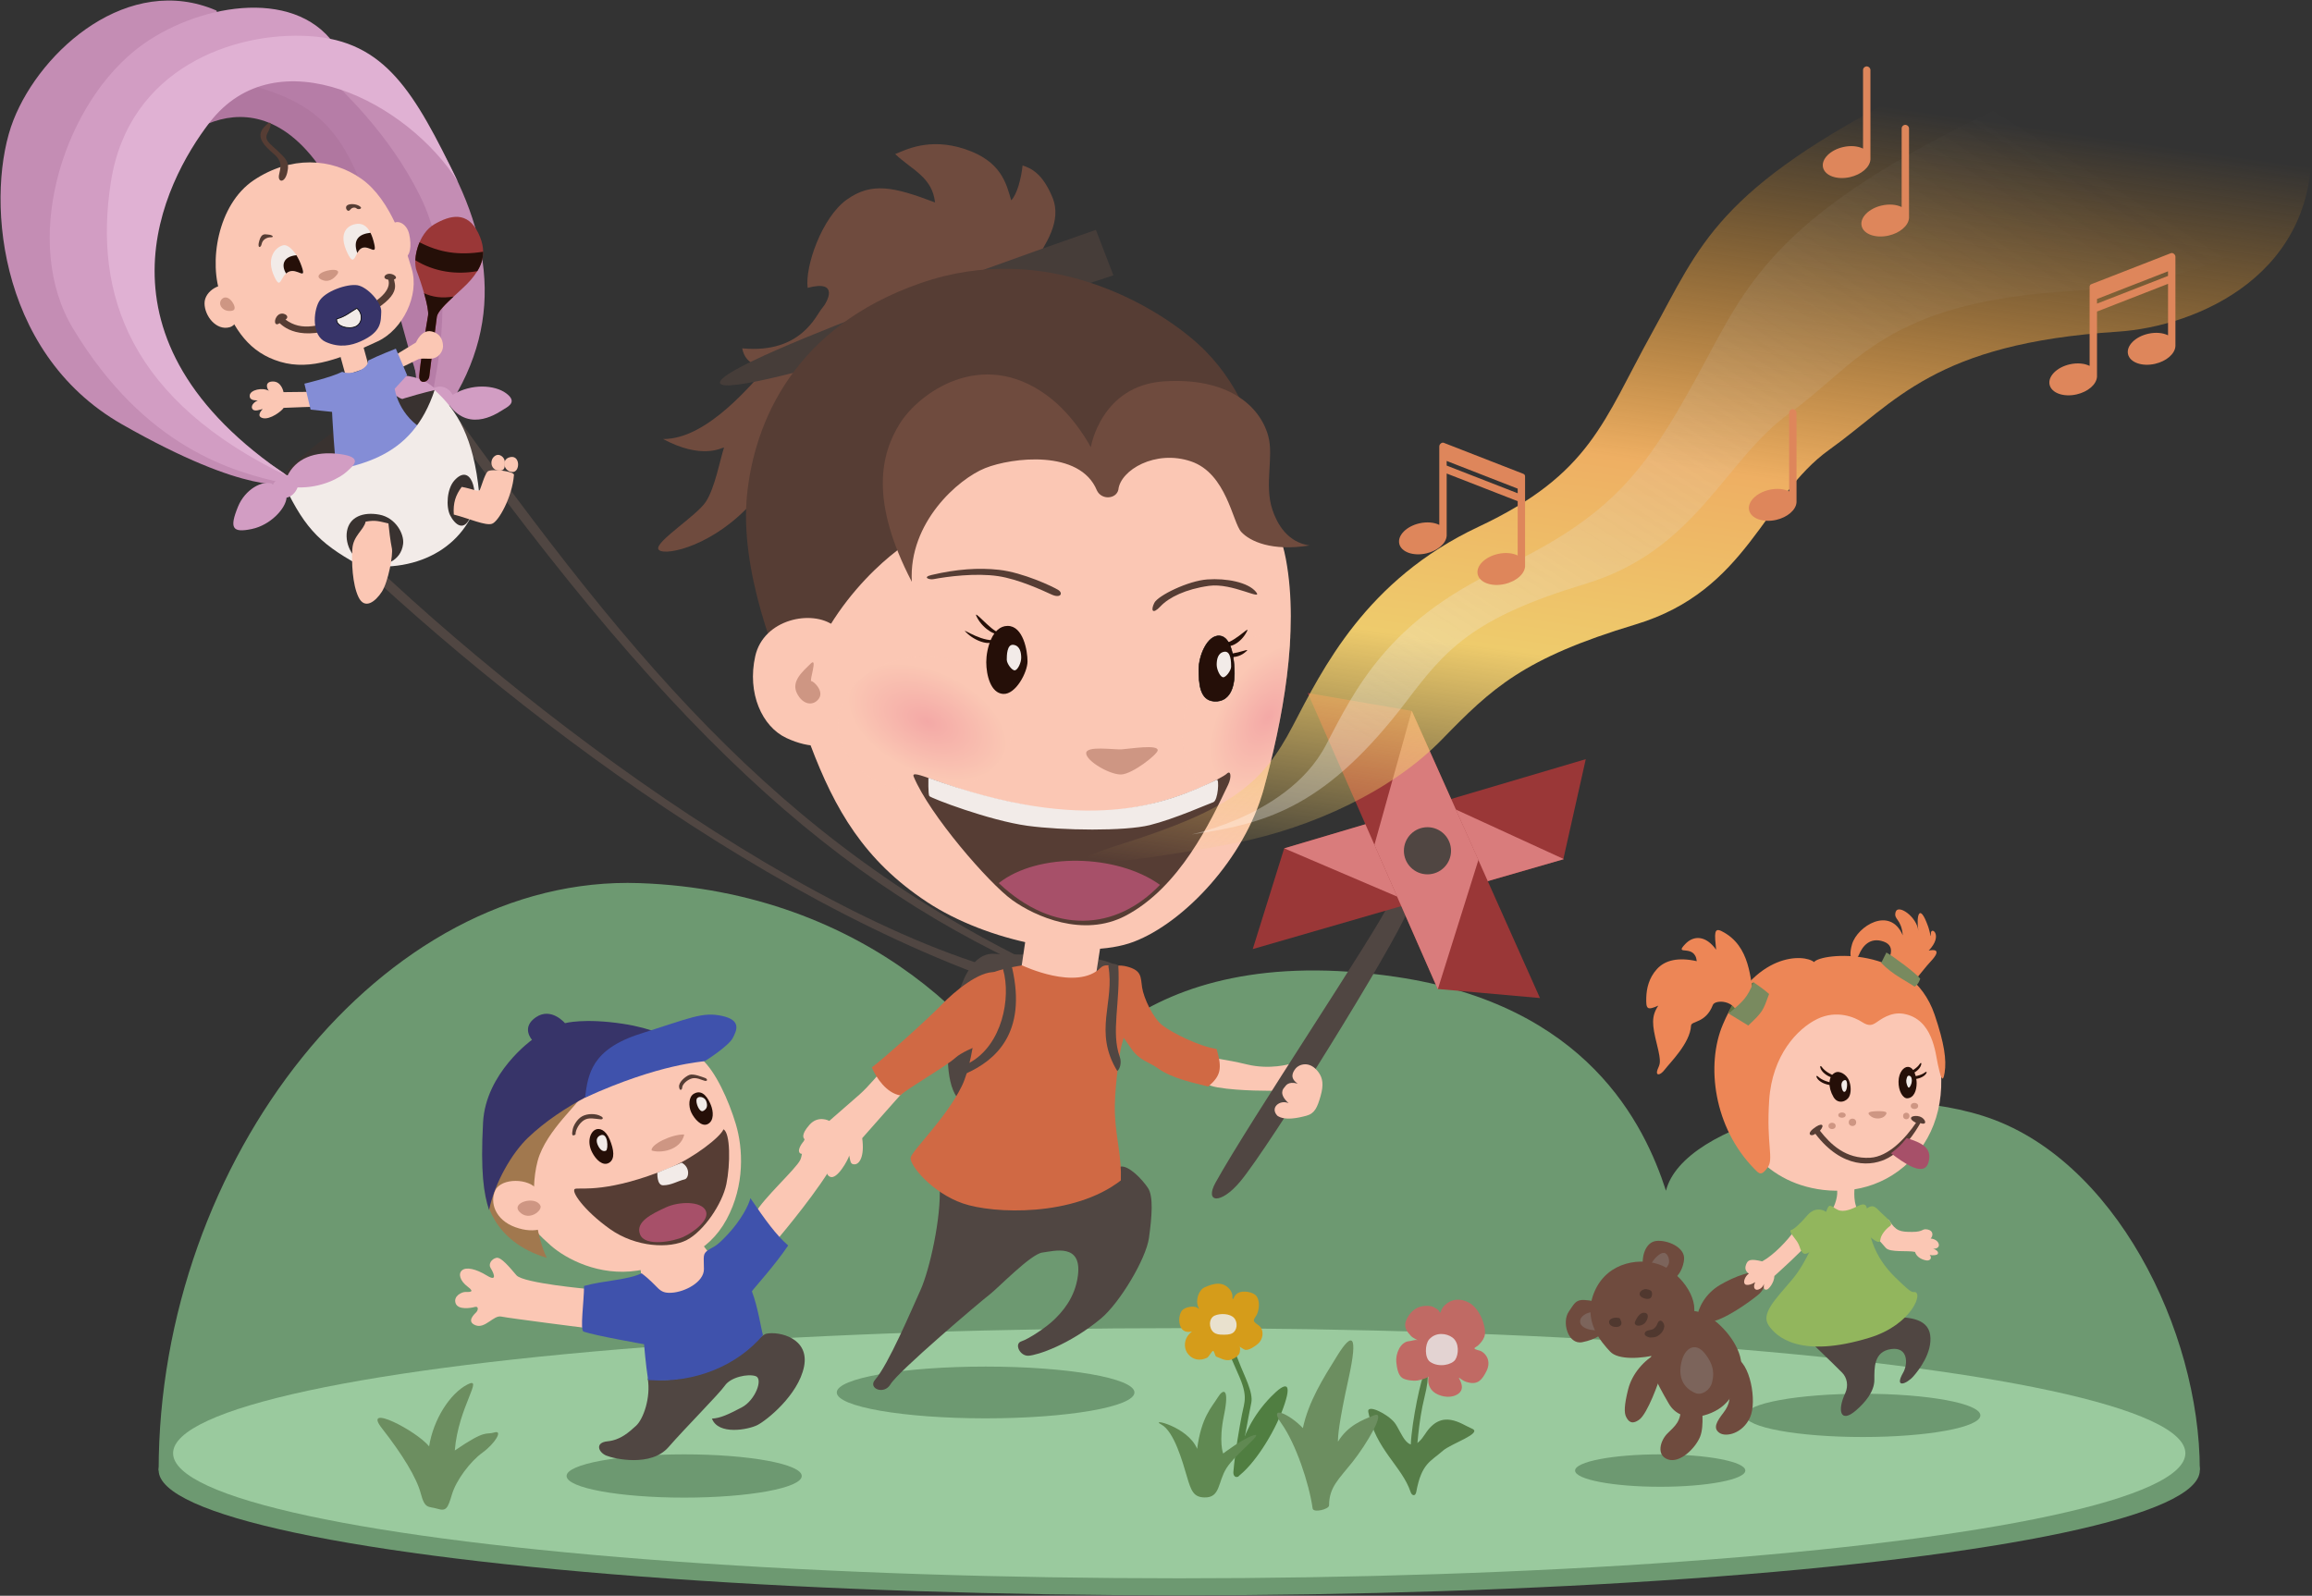 <?xml version="1.0" encoding="UTF-8" standalone="no"?><!DOCTYPE svg PUBLIC "-//W3C//DTD SVG 1.1//EN" "http://www.w3.org/Graphics/SVG/1.1/DTD/svg11.dtd"><svg width="100%" height="100%" viewBox="0 0 3132 2162" version="1.1" xmlns="http://www.w3.org/2000/svg" xmlns:xlink="http://www.w3.org/1999/xlink" xml:space="preserve" xmlns:serif="http://www.serif.com/" style="fill-rule:evenodd;clip-rule:evenodd;stroke-linecap:round;stroke-linejoin:round;stroke-miterlimit:1.5;"><rect x="0" y="0" width="3132" height="2162" fill="#333333" stroke="none"/><g id="Steffi-Singing" serif:id="Steffi Singing"><g id="Ground"><path d="M214.92,1992.38c0,-420.146 302.369,-808.413 651.828,-795.879c307.184,11.016 495.497,207.523 542.353,340.54c14.697,-66.362 127.833,-266.072 482.283,-213.505c258.433,38.327 336.108,199.271 365.47,289.717c22.988,-92.436 263.972,-153.703 429.611,-101.338c177.903,56.243 293.546,290.872 293.546,479.663l-2765.09,0.802Z" style="fill:#6d9971;"/><ellipse cx="1597.47" cy="1991.97" rx="1382.55" ry="169.459" style="fill:#6d9971;"/><ellipse cx="1597.47" cy="1968.9" rx="1362.98" ry="169.459" style="fill:#9aca9e;"/><ellipse cx="926.819" cy="1999.73" rx="159.272" ry="29.315" style="fill:#6d9971;"/><ellipse cx="2523.48" cy="1917.62" rx="159.272" ry="29.315" style="fill:#6d9971;"/><ellipse cx="2249.03" cy="1992.38" rx="115.305" ry="21.969" style="fill:#6d9971;"/><ellipse cx="1335.18" cy="1886.57" rx="201.629" ry="35.067" style="fill:#6d9971;"/></g><g id="Baby"><path id="Rope" d="M602.922,542.658c262.797,364.362 466.79,617.765 857.811,791.693c20.853,9.276 17.848,13.623 -1.879,5.53c-305.609,-125.378 -531.932,-321.06 -866.366,-787.803c-11.559,-16.131 -0.872,-25.095 10.434,-9.42Z" style="fill:#504642;"/><path id="Rope1" serif:id="Rope" d="M394.728,652.206c203.375,223.338 644.694,576.512 970.709,665.023c21.192,5.753 18.715,23.706 -6.239,14.972c-383.313,-134.159 -772.325,-456.657 -980.69,-673.756c-15.36,-16.004 -2.136,-26.397 16.22,-6.239Z" style="fill:#504642;"/><path d="M282.507,167.276c40.483,-16.523 99.142,-16.523 152.844,61.964c53.701,78.487 120.622,157.387 131.362,313.536c44.614,5.783 -41.309,-313.123 -137.146,-389.958c-95.837,-76.835 -158.626,-7.436 -171.845,6.61c-13.219,14.045 -15.698,24.372 24.785,7.848Z" style="fill:#b077a0;"/><path d="M346.698,117.303c48.17,-24.796 101.84,-30.79 157.226,45.429c90.053,123.927 128.224,175.392 84.27,384.381c-17.35,13.219 -46.266,-125.786 -81.792,-246.409c-35.526,-120.622 -73.206,-157.778 -159.704,-183.401Z" style="fill:#b67da7;"/><path d="M581.585,176.777c80.965,127.232 107.403,251.986 23.959,377.565c-21.481,9.914 -24.786,6.403 -15.698,-42.342c9.088,-48.744 23.134,-157.8 -20.654,-246.202c-43.788,-88.401 -109.056,-145.408 -123.927,-161.931c-14.871,-16.524 64.631,-39.744 136.32,72.91Z" style="fill:#c48db4;"/><path id="Bow" d="M613.238,534.922c25.95,-15.969 57.318,-13.118 72.146,-2.281c14.829,10.836 5.133,17.109 -1.711,21.102c-6.843,3.992 -46.481,34.219 -75.283,-5.133c-9.41,1.711 -18.535,1.711 -23.953,-5.418c-12.262,5.133 -44.486,6.273 -64.732,-24.524c-2.301,-3.499 2.283,-10.749 13.973,-10.551c16.824,0.285 35.93,1.425 54.466,17.395c10.266,-4.563 20.246,0.285 25.094,9.41Z" style="fill:#d29dc3;"/><path id="Pampers--Back" serif:id="Pampers; Back" d="M481.734,566.206c35.757,-21.231 107.052,-37.752 107.052,-37.752c0,0 -13.846,148.31 -207.174,115.773c36.139,-35.757 64.365,-56.791 100.122,-78.021Z" style="fill:#393230;"/><g id="Layer1"><path d="M567.964,509.181c0.969,-15.942 10.209,-72.029 11.91,-81.671c1.702,-9.642 -9.074,-44.239 -15.313,-60.119c-6.239,-15.881 2.268,-51.045 23.821,-63.522c21.552,-12.478 44.805,-18.15 59.552,11.91c14.746,30.06 1.701,49.343 -10.209,63.522c-11.911,14.179 -44.239,38.001 -45.94,49.911c-1.702,11.911 -9.075,71.462 -10.209,80.537c-1.135,9.074 -14.341,11.422 -13.612,-0.568Z" style="fill:#9a3737;"/><path d="M574.48,397.238c10.747,5.029 23.814,7.296 40.062,4.498c-11.216,10.37 -21.803,20.797 -22.757,27.476c-1.702,11.911 -9.075,71.462 -10.209,80.537c-1.135,9.074 -14.341,11.422 -13.612,-0.568c0.969,-15.942 10.209,-72.029 11.91,-81.671c0.912,-5.166 -1.759,-17.496 -5.394,-30.272Z" style="fill:#250f08;"/><path d="M568.339,328.292c26.367,13.507 52.091,18.119 86.161,12.756c0.07,10.265 -3.325,18.865 -7.882,26.251c-28.762,5.261 -58.377,0.899 -84.001,-14.7c0.332,-7.638 2.26,-16.261 5.722,-24.307Z" style="fill:#250f08;"/></g><path id="Hand" d="M424.448,530.824l-40.377,0.455c0,0 -2.456,-14.405 -14.273,-14.405c-11.817,0 -8.141,9.979 -5.515,12.605c-8.666,-4.99 -25.472,-1.313 -25.997,6.302c-0.526,7.616 8.403,6.303 11.029,6.828c-2.889,0.788 -10.242,6.04 -7.616,11.029c2.626,4.989 11.03,1.05 14.181,0.525c-1.313,1.313 -9.454,9.979 0.262,12.342c9.717,2.364 25.473,-9.453 28.099,-13.917c8.665,-0.526 44.379,-1.576 44.379,-1.576l-4.172,-20.188Z" style="fill:#fbc7b4;"/><path id="Hand1" serif:id="Hand" d="M526.906,486.369l36.615,-22.377c0,0 7.459,-18.307 21.359,-14.917c13.901,3.39 15.257,14.918 15.257,20.342c0,5.425 -5.086,16.952 -18.308,16.613c-13.222,-0.339 -13.561,-0.339 -17.291,1.695c-3.729,2.034 -28.817,13.9 -28.817,13.9l-8.815,-15.256Z" style="fill:#fbc7b4;"/><path id="Neck" d="M468.143,508.331l-7.94,-28.926l30.627,-14.746l9.074,32.896l-31.761,10.776Z" style="fill:#fbc7b4;"/><path id="Shirt" d="M412.361,519.81c0,0 35.935,-8.41 51.227,-16.056c12.233,5.352 35.936,-3.823 35.171,-15.292c13.763,-6.881 37.465,-16.056 37.465,-16.056l15.292,35.936l-16.821,18.35c0,0 4.587,37.465 43.581,58.108c38.994,20.644 -54.286,84.87 -119.275,73.401c-6.117,-32.877 -9.176,-100.161 -9.176,-100.161l-29.054,-3.058l-8.41,-35.172Z" style="fill:#848dd6;"/><path id="Pampers--Front" serif:id="Pampers; Front" d="M485.795,765.333c85.335,13.242 150.072,-29.426 163.314,-97.105c-7.357,-75.037 -29.426,-111.819 -60.323,-139.774c-30.898,92.692 -100.552,109.221 -209.428,116.577c30.897,67.68 50.527,89.405 106.437,120.302Z" style="fill:#f2ebe8;"/><path id="Pampers--Hole" serif:id="Pampers; Hole" d="M513.86,697.248c22.319,4.134 33.892,26.453 32.238,39.679c-2.937,23.502 -25.625,31.412 -46.291,28.105c-20.666,-3.306 -33.065,-26.452 -29.759,-45.465c3.307,-19.012 21.493,-26.452 43.812,-22.319Z" style="fill:#393230;"/><path id="Pampers--Hole1" serif:id="Pampers; Hole" d="M615.536,650.957c-10.194,11.326 -11.573,35.545 -5.787,47.118c5.787,11.573 19.839,26.452 29.759,-3.307c9.92,-29.758 -2.023,-68.199 -23.972,-43.811Z" style="fill:#393230;"/><path id="Foot" d="M625.455,659.671c-8.328,11.303 -11.791,21.764 -10.707,37.477c20.82,5.354 42.83,15.466 51.753,12.492c8.923,-2.974 27.364,-36.287 29.743,-66.03c1.19,-5.354 -31.528,-8.923 -35.692,-4.759c-4.164,4.164 -8.923,22.01 -10.707,24.984c-1.785,2.975 -10.708,-1.784 -24.39,-4.164Z" style="fill:#fbc7b4;"/><path id="Toe" d="M693.964,639.532c-11.302,-0.595 -14.826,-15.936 -4.759,-19.631c15.883,-5.828 16.062,20.226 4.759,19.631Z" style="fill:#fbc7b4;"/><path id="Toe1" serif:id="Toe" d="M674.829,637.513c-9.518,-1.19 -11.997,-12.988 -5.454,-18.936c6.544,-5.949 14.535,0.911 14.535,7.454c0,6.544 0.437,12.671 -9.081,11.482Z" style="fill:#fbc7b4;"/><path id="Foot1" serif:id="Foot" d="M495.313,706.734c-2.379,11.302 -16.79,18.968 -17.979,36.813c-1.19,17.846 0,48.185 8.328,65.436c8.328,17.251 22.605,6.543 31.528,-7.139c8.923,-13.682 15.466,-50.563 13.682,-58.891c-1.785,-8.329 -4.099,-26.636 -4.694,-33.774c-13.087,-2.974 -17.183,-4.825 -30.865,-2.445Z" style="fill:#fbc7b4;"/><path id="Ear" d="M531.578,304.375c4.841,-7.608 19.364,-2.767 22.822,13.14c3.458,15.906 1.383,29.046 -6.224,31.812c-7.608,2.767 -21.439,-37.345 -16.598,-44.952Z" style="fill:#fbc7b4;"/><path id="Head" d="M511.815,462.39c-47.642,22.12 -90.179,40.269 -132.149,27.791c-41.97,-12.477 -62.388,-43.104 -79.97,-88.477c-17.582,-45.373 -5.105,-124.776 44.239,-157.671c49.343,-32.895 104.925,-30.627 145.76,-1.702c40.836,28.926 59.356,93.079 68.06,121.94c10.776,35.732 -12.393,82.544 -45.94,98.119Z" style="fill:#fbc7b4;"/><path id="Ear1" serif:id="Ear" d="M315.114,388.747c-14.523,-8.299 -38.037,4.841 -38.037,22.131c0,17.289 15.907,37.345 33.888,32.504c17.981,-4.841 18.672,-46.336 4.149,-54.635Z" style="fill:#fbc7b4;"/><path id="Ear:-In" serif:id="Ear: In" d="M299.697,406.185c-5.144,7.349 3.519,17.414 15.065,14.697c6.246,-1.47 1.837,-9.92 -1.837,-13.962c-5.09,-5.598 -10.546,-4.566 -13.228,-0.735Z" style="fill:#ce9683;"/><path id="Mouth" d="M376.49,427.128c-6.247,5.879 -4.777,16.167 2.204,10.656c7.349,6.614 32.701,29.027 100.308,-2.572c67.607,-31.599 55.849,-48.501 54.747,-56.584c6.613,-2.205 0,-7.716 -6.247,-7.716c-6.246,0 -10.655,6.614 -1.469,8.083c2.572,8.084 0.367,25.72 -51.808,47.031c-41.339,16.885 -65.769,23.148 -87.447,6.981c7.348,-4.776 -4.042,-11.757 -10.288,-5.879Z" style="fill:#563d34;"/><path d="M488.555,462.493c29.284,-13.015 27.19,-27.557 27.925,-40.049c0.734,-12.493 -18.739,-33.804 -32.334,-36.008c-13.595,-2.205 -44.459,8.083 -52.175,22.413c-7.716,14.33 -9.553,45.928 9.186,54.379c18.739,8.451 34.682,4.917 47.398,-0.735Z" style="fill:#373469;"/><path d="M481.941,442.285c9.186,-4.409 9.921,-17.637 1.47,-24.618c-8.451,4.777 -16.167,11.758 -27.19,14.33c-1.837,10.288 16.535,14.697 25.72,10.288Z" style="fill:#f2ebe8;stroke:#000;stroke-width:1px;"/><path id="Nose" d="M435.645,378.995c8.451,4.042 15.8,-0.367 20.944,-6.981c5.144,-6.613 -4.042,-7.716 -13.962,-5.144c-9.921,2.572 -15.432,8.084 -6.982,12.125Z" style="fill:#ce9683;"/><path id="Eye:-Base" serif:id="Eye: Base" d="M408.823,361.359c-6.613,-19.474 -18.201,-30.872 -25.352,-29.027c-11.39,2.939 -23.295,18.267 -11.758,42.622c9.015,19.032 7.349,-0.735 19.106,-6.614c11.758,-5.879 24.618,12.493 18.004,-6.981Z" style="fill:#f2ebe8;"/><path id="Eye:-Dark" serif:id="Eye: Dark" d="M401.552,345.784c2.713,4.32 5.229,9.563 7.271,15.575c6.614,19.474 -6.246,1.102 -18.004,6.981c-1.209,0.605 -2.276,1.356 -3.228,2.197l0,0c-6.902,-11.03 -4.12,-23.14 13.961,-24.753Z" style="fill:#250f08;"/><path id="Eye:-Base1" serif:id="Eye: Base" d="M490.392,336.006c9.921,-4.041 20.576,11.391 16.534,-5.879c-4.041,-17.269 -11.022,-27.924 -23.147,-26.822c-12.126,1.103 -26.823,11.391 -12.86,40.05c10.174,20.885 9.553,-3.307 19.473,-7.349Z" style="fill:#f2ebe8;"/><path id="Eye:-Dark1" serif:id="Eye: Dark" d="M501.885,315.376c2.054,4.074 3.708,9.052 5.041,14.751c4.042,17.27 -6.613,1.838 -16.534,5.879c-2.805,1.143 -4.768,3.898 -6.37,6.789l0,0c-6.737,-18.931 3.431,-25.895 17.863,-27.419Z" style="fill:#250f08;"/><path id="Eyebrow" d="M366.748,321.494c-5.409,0 -11.179,3.246 -12.261,9.016c-1.082,5.77 -6.491,6.491 -3.246,-4.327c3.246,-10.819 7.573,-8.655 12.622,-8.295c5.049,0.361 8.294,3.606 2.885,3.606Z" style="fill:#563d34;"/><path id="Eyebrow1" serif:id="Eyebrow" d="M474.213,284.35c2.885,-3.966 7.213,-3.606 9.016,-1.803c1.803,1.803 9.376,0.361 3.967,-3.245c-5.41,-3.606 -15.146,-3.606 -17.671,-0.361c-2.524,3.246 1.803,9.376 4.688,5.409Z" style="fill:#563d34;"/><path id="Hair" d="M377.927,237.199c1.803,-9.737 5.77,-17.67 -6.851,-28.489c-12.622,-10.819 -25.244,-23.08 -13.704,-36.062c11.54,-12.983 11.179,-3.606 5.409,6.852c-5.77,10.458 2.525,14.425 13.343,24.883c10.819,10.458 16.589,14.785 12.983,29.571c-3.607,14.785 -12.983,12.982 -11.18,3.245Z" style="fill:#563d34;"/><path d="M293.179,14.272c-118.579,-51.205 -237.158,52.552 -274.888,148.223c-37.73,95.672 -25.602,313.965 146.876,412.332c172.479,98.367 224.681,80.152 224.681,80.152c0,0 -251.631,-109.797 -292.055,-221.638c-40.425,-111.842 2.013,-297.58 73.189,-346.766c112.626,-77.829 126.239,-65.566 122.197,-72.303Z" style="fill:#c48db4;"/><path d="M447.262,52.461c-61.107,-71.877 -194.217,-41.88 -265.925,17.058c-98.367,80.849 -152.266,260.065 -82.197,375.949c97.613,161.437 216.946,194.038 284.32,208.861c29.645,-9.433 -37.729,-25.602 -87.586,-79.502c-49.858,-53.9 -203.471,-199.428 -128.012,-370.559c75.46,-171.132 235.403,-148.653 279.4,-151.807Z" style="fill:#d29dc3;"/><path d="M391.885,646.324c-280.485,-186.99 -169.974,-399.567 -108.139,-480.123c91.353,-119.01 269.296,-27.484 336.67,80.315c-58.925,-121.5 -98.164,-190.809 -200.573,-197.547c-102.41,-6.737 -245.243,43.12 -269.498,196.734c-24.255,153.614 26.02,297.815 241.54,400.621Z" style="fill:#e0b1d3;"/><path id="Bow1" serif:id="Bow" d="M340.912,716.76c25.746,-5.281 46.262,-28.12 47.26,-42.425c6.32,-1.331 11.976,-6.321 14.97,-13.972c32.601,0.998 57.883,-13.306 66.533,-21.29c8.649,-7.984 23.951,-19.628 -9.648,-23.952c-33.599,-4.325 -59.879,5.655 -71.523,31.27c-5.322,-0.665 -13.972,2.662 -18.629,9.315c-14.637,-5.988 -38.049,7.646 -47.446,30.688c-12.172,29.846 -7.262,35.647 18.483,30.366Z" style="fill:#d29dc3;"/></g><g id="Boy"><path id="Legs" d="M877.479,1867.55c4.391,26.351 -6.149,55.337 -15.811,64.12c-9.662,8.784 -21.08,19.324 -38.648,21.081c-17.567,1.757 -12.297,14.932 -1.756,19.324c10.54,4.392 60.607,15.81 84.322,-11.419c23.716,-27.229 68.512,-72.025 76.417,-83.444c7.906,-11.419 31.092,-16.308 41.633,-12.794c10.54,3.513 -0.381,32.732 -18.827,42.394c-18.445,9.662 -28.972,14.563 -40.373,15.196c8.784,22.838 49.188,14.932 61.485,8.784c12.298,-6.149 55.337,-40.405 63.242,-79.052c7.906,-38.648 -33.377,-48.31 -50.944,-44.797c-8.172,1.634 -42.162,36.891 -71.148,47.432c-28.985,10.54 -58.85,19.324 -89.592,13.175Z" style="fill:#504642;"/><path id="Arm" d="M1022.96,1643.87c11.301,-20.718 55.562,-60.271 61.212,-72.513c5.651,-12.242 0,-46.145 29.194,-49.911c29.193,-3.767 64.037,45.202 8.475,66.862c-26.368,41.436 -71.571,94.172 -71.571,94.172c0,0 -38.61,-17.892 -27.31,-38.61Z" style="fill:#fbc7b4;"/><path id="Arm1" serif:id="Arm" d="M797.95,1746.49c0,0 -88.954,-7.891 -98.28,-18.652c-9.326,-10.76 -20.804,-25.108 -27.26,-23.673c-6.457,1.435 -11.215,8.402 -7.781,13.797c3.433,5.395 10.3,19.619 -4.905,10.3c-15.205,-9.319 -28.08,-11.956 -33.721,-7.296c-5.64,4.66 -2.943,14.469 7.603,22.317c10.545,7.848 1.962,7.112 -3.189,7.112c-5.15,0 -16.431,5.641 -13.243,15.205c3.189,9.565 20.601,6.622 25.996,5.15c5.395,-1.471 4.66,4.169 2.207,6.867c-2.452,2.698 -14.224,12.753 -1.226,17.903c12.998,5.15 24.524,-13.979 34.824,-11.772c10.301,2.207 116.49,15.695 116.49,15.695l2.485,-52.953Z" style="fill:#fbc7b4;"/><path id="Neck1" serif:id="Neck" d="M866.748,1709.86l4.601,44.173l66.259,6.442l34.97,-46.933l-26.687,-34.971l-79.143,31.289Z" style="fill:#fbc7b4;"/><path id="Shirt1" serif:id="Shirt" d="M986.478,1671.74c17.063,-18.428 27.983,-38.903 30.03,-48.458c20.475,30.03 34.808,49.823 51.188,64.155c-17.745,26.618 -47.093,58.695 -49.14,62.108c8.19,21.157 12.674,51.77 15.015,59.377c-34.321,40.47 -91.343,65.788 -155.616,60.773c-3.413,-22.523 -5.455,-48.488 -5.455,-48.488c0,0 -66.202,-11.602 -81.9,-17.062c-5.151,-1.792 0.594,-40.744 0.594,-61.857c27.068,-7.579 59.008,-7.967 77.956,-17.17c24.361,18.406 22.195,27.456 40.602,26.373c18.406,-1.082 43.85,-14.616 43.85,-31.94c0,-17.323 -2.166,-20.571 5.955,-25.985c8.12,-5.414 9.859,-3.399 26.921,-21.826Z" style="fill:#3f52ac;"/><path id="Head1" serif:id="Head" d="M746.256,1687.6c20.5,17.99 65.265,41.837 117.143,33.888c51.878,-7.949 95.807,-23.011 120.909,-69.45c25.102,-46.439 22.173,-96.643 12.551,-128.857c-9.623,-32.215 -27.612,-71.96 -46.439,-88.276c-18.827,-16.317 -190.776,-49.472 -228.429,58.885c-37.654,108.358 -33.352,143.248 24.265,193.81Z" style="fill:#fbc7b4;"/><path id="Mouth:-Base" serif:id="Mouth: Base" d="M907.423,1582.17c32.362,-13.419 68.671,-41.834 72.617,-52.095c9.472,4.736 9.472,47.359 3.947,74.196c-5.525,26.836 -30.783,63.934 -53.674,75.774c-22.89,11.84 -68.67,10.261 -104.189,-14.997c-35.52,-25.258 -54.463,-52.884 -46.57,-54.463c7.893,-1.578 45.059,5.921 127.869,-28.415Z" style="fill:#563d34;"/><path id="Mouth:-Teeth" serif:id="Mouth: Teeth" d="M890.543,1588.84c0,0 -1.04,17.062 7.702,17.062c11.097,0 19.756,-5.835 29.254,-8.07c5.717,-1.345 8.07,-16.14 -4.035,-22.529c-14.459,5.716 -32.921,13.537 -32.921,13.537Z" style="fill:#f2ebe8;"/><path id="Mouth:-Tongue" serif:id="Mouth: Tongue" d="M901.794,1635.93c18.493,-8.57 47.811,-8.57 54.126,4.06c6.314,12.629 -16.238,29.318 -29.769,35.632c-13.532,6.315 -52.322,13.983 -59.087,-3.157c-6.766,-17.14 16.237,-27.965 34.73,-36.535Z" style="fill:#a75069;"/><path id="Hair1" serif:id="Hair" d="M657.05,1608.14c-0.54,15.654 8.637,73.414 83.67,96.085c-13.495,-28.07 -24.157,-86.833 -12.415,-131.173c11.236,-42.432 61.992,-82.666 55.458,-85.305c-63.908,-25.815 -126.327,109.202 -126.713,120.393Z" style="fill:#a1784e;"/><path id="Cap:-Base" serif:id="Cap: Base" d="M715.287,1541.4c45.828,-43.836 114.114,-75.776 168.24,-92.013c39.88,-11.964 69.912,-12.179 69.912,-12.179c0,0 -32.475,-38.339 -109.153,-50.066c-53.117,-8.124 -78.933,-0.902 -78.933,-0.902c0,0 -18.493,-22.101 -39.241,-8.119c-20.748,13.983 -5.413,30.671 -5.413,30.671c0,0 -62.695,44.654 -66.304,111.86c-3.608,67.206 0.902,96.524 8.119,118.625c8.119,-37.888 31.021,-77.071 52.773,-97.877Z" style="fill:#373469;"/><path id="Cap:-Front" serif:id="Cap: Front" d="M792.535,1487.12c4.06,-31.573 8.45,-65.593 75.656,-86.792c67.206,-21.199 83.444,-29.769 110.056,-23.905c26.611,5.863 19.731,19.709 14.319,30.083c-5.413,10.374 -35.005,29.677 -37.712,31.03c-2.706,1.353 -59.48,2.676 -162.319,49.584Z" style="fill:#3f52ac;"/><path id="Ear:-Base" serif:id="Ear: Base" d="M756.375,1645.39c-10.257,19.433 -31.309,26.991 -58.3,17.274c-26.99,-9.716 -35.087,-33.468 -26.99,-50.202c8.097,-16.734 45.884,-16.734 57.22,0c11.336,16.734 38.326,13.495 28.07,32.928Z" style="fill:#fbc7b4;"/><path id="Ear:-In1" serif:id="Ear: In" d="M732.083,1633.52c2.941,6.371 -15.114,21.592 -28.07,8.637c-12.955,-12.956 21.592,-22.672 28.07,-8.637Z" style="fill:#ce9683;"/><path id="Nose1" serif:id="Nose" d="M882.709,1558.68c11.062,4.023 39.221,0.503 44.249,-21.622c-17.096,-0.503 -45.758,13.577 -44.249,21.622Z" style="fill:#ce9683;"/><path id="Eye" d="M825.11,1575.39c8.389,-5.033 6.482,-17.993 0.889,-31.414c-5.592,-13.421 -13.887,-15.854 -18.949,-13.685c-7.83,3.356 -12.052,16.895 -5.033,30.758c5.195,10.261 14.705,19.374 23.093,14.341Z" style="fill:#250f08;"/><path id="Light" d="M812.788,1538.47c-4.925,2.488 -5.733,7.478 -2.493,13.958c3.241,6.48 7.478,8.225 10.718,6.48c3.24,-1.744 2.89,-26.054 -8.225,-20.438Z" style="fill:#f2ebe8;"/><path id="Eyebrow2" serif:id="Eyebrow" d="M813.046,1516.43c-6.99,-0.499 -15.228,-2.995 -21.968,1.248c-6.741,4.244 -11.484,13.231 -11.484,19.472c-5.991,3.745 -4.493,-2.496 -3.744,-6.99c0.748,-4.493 5.492,-13.73 12.731,-17.724c7.24,-3.994 18.723,-3.994 25.214,-0.25c4.493,1.997 2.995,4.993 -0.749,4.244Z" style="fill:#563d34;"/><path id="Eye1" serif:id="Eye" d="M958.599,1523.02c9.032,-4.447 7.829,-17.336 4.473,-25.725c-3.355,-8.388 -10.919,-22.435 -23.061,-15.46c-7.401,4.253 -7.498,16.94 -3.583,25.328c3.914,8.388 13.722,20.015 22.171,15.857Z" style="fill:#250f08;"/><path id="Light1" serif:id="Light" d="M952.666,1505.13c5.159,-2.692 6.281,-6.954 4.038,-13.235c-2.244,-6.281 -11.441,-7.627 -13.011,-2.692c-1.57,4.935 3.813,18.619 8.973,15.927Z" style="fill:#f2ebe8;"/><path id="Eyebrow3" serif:id="Eyebrow" d="M924.198,1473.37c0,-2.995 4.244,-8.737 11.483,-11.733c7.24,-2.995 15.229,1.997 19.223,2.746c3.994,0.749 3.744,-2.746 0,-3.994c-3.745,-1.248 -15.728,-6.241 -21.22,-3.994c-5.492,2.247 -14.479,9.736 -13.73,16.226c0.749,6.491 4.244,3.745 4.244,0.749Z" style="fill:#563d34;"/></g><g id="Girl"><g id="Bear"><path id="Arm2" serif:id="Arm" d="M2298.5,1786.91c1.805,-15.342 11.733,-34.295 31.588,-46.028c19.855,-11.732 46.93,-21.66 55.956,-15.342c9.025,6.317 6.317,19.855 -4.513,28.88c-10.83,9.025 -46.93,35.198 -66.786,37.003c-19.855,1.805 -18.05,10.83 -16.245,-4.513Z" style="fill:#6f4b3e;"/><path id="Arm3" serif:id="Arm" d="M2245.25,1832.94c-18.05,9.928 -34.295,27.978 -39.71,49.638c-5.415,21.66 -5.415,31.588 -2.708,37.003c2.708,5.415 7.22,11.732 18.051,3.61c10.83,-8.123 26.172,-49.638 30.685,-65.883c4.512,-16.245 11.732,-34.295 -6.318,-24.368Z" style="fill:#6f4b3e;"/><path id="Leg" d="M2276.84,1906.05c0.903,19.855 -8.123,26.173 -18.05,36.101c-9.928,9.927 -15.343,29.782 0.902,35.197c16.246,5.415 37.003,-15.342 43.321,-30.685c6.317,-15.343 1.805,-44.223 1.805,-44.223c0,0 -28.88,-16.245 -27.978,3.61Z" style="fill:#6f4b3e;"/><path id="Leg1" serif:id="Leg" d="M2340.01,1878.07c5.415,13.537 3.61,24.367 -5.415,36.1c-9.026,11.732 -14.441,20.758 -5.415,27.075c9.025,6.318 31.587,0.903 41.515,-20.758c9.927,-21.66 0,-75.81 -20.758,-81.225c-20.757,-5.415 -15.342,25.27 -9.927,38.808Z" style="fill:#6f4b3e;"/><path id="Body" d="M2334.6,1904.24c-16.246,14.44 -56.858,27.075 -74.006,-2.707c-17.148,-29.783 -32.49,-55.053 -18.05,-83.933c14.44,-28.881 34.295,-46.028 56.858,-40.613c22.562,5.415 50.54,34.295 57.76,60.468c7.22,26.172 -6.317,52.345 -22.562,66.785Z" style="fill:#6f4b3e;"/><path d="M2296.82,1887.42c-17.148,-7.22 -23.588,-21.987 -19.075,-41.842c4.512,-19.855 19.131,-27.661 31.649,-12.013c13.879,17.352 12.324,30.283 9.616,40.21c-2.707,9.928 -13.927,17.124 -22.19,13.645Z" style="fill:#7c645b;"/><path id="Ear2" serif:id="Ear" d="M2226.3,1720.13c-3.61,-17.148 2.707,-37.003 17.147,-38.808c14.44,-1.805 39.711,8.122 37.906,25.27c-1.805,17.148 -13.538,30.685 -23.466,27.978c-9.927,-2.708 -27.977,2.707 -31.587,-14.44Z" style="fill:#6f4b3e;"/><path id="Ear:-In2" serif:id="Ear: In" d="M2237.59,1710.87c4.159,-6.469 11.09,-13.862 16.635,-13.4c5.545,0.462 8.318,10.628 6.007,15.711c-7.627,16.78 -26.8,4.158 -22.642,-2.311Z" style="fill:#7c645b;"/><path id="Ear3" serif:id="Ear" d="M2161.32,1763.45c-26.173,-5.415 -26.173,-0.902 -36.1,13.538c-9.928,14.44 -0.903,45.125 18.05,41.515c18.953,-3.61 31.588,-12.635 30.685,-18.953c-0.902,-6.317 13.538,-30.685 -12.635,-36.1Z" style="fill:#6f4b3e;"/><path id="Ear:-In3" serif:id="Ear: In" d="M2158.57,1777.41c-9.242,0.462 -18.483,6.007 -18.021,13.401c0.462,7.393 10.628,11.552 22.18,11.552c11.552,0 5.083,-25.415 -4.159,-24.953Z" style="fill:#7c645b;"/><path id="Head2" serif:id="Head" d="M2247.96,1834.75c-24.368,6.318 -55.956,8.123 -66.786,-3.61c-10.83,-11.732 -38.808,-41.515 -20.757,-82.128c18.05,-40.613 64.078,-46.028 91.153,-34.295c27.075,11.732 54.15,49.638 39.71,74.908c-14.44,25.27 -18.952,38.808 -43.32,45.125Z" style="fill:#6f4b3e;"/><path id="Eye2" serif:id="Eye" d="M2237.09,1749.4c-1.403,-1.967 -6.766,-2.884 -7.098,-2.899c-4.338,-0.197 -11.533,4.147 -7.852,9.301c2.221,3.108 9.904,5.25 13.234,3.208c3.155,-1.933 3.12,-7.643 1.716,-9.61Z" style="fill:#50382f;"/><path id="Eye3" serif:id="Eye" d="M2193.88,1785.91c-0.956,-0.438 -4.539,-0.68 -4.85,-0.68c-4.001,0 -11.124,2.277 -8.916,7.882c2.604,6.61 18.174,6.65 16.279,-1.877c0,0 -1.557,-4.886 -2.513,-5.325Z" style="fill:#50382f;"/><path id="Nose2" serif:id="Nose" d="M2216.92,1795.56c3.263,1.665 9.223,-0.54 11.751,-3.508c3.751,-4.403 6.206,-13.15 -1.376,-13.494c-5.002,-0.228 -8.602,4.863 -11.034,9.343c-2.023,3.727 -2.603,5.995 0.659,7.659Z" style="fill:#50382f;"/><path id="Mouth1" serif:id="Mouth" d="M2228.37,1808.67c-0.364,-1.014 -0.54,-1.717 -0.174,-2.786c1.535,-4.476 8.876,-3.174 12.091,-5.723c1.632,-1.295 3.158,-3.011 4.111,-4.868c0.889,-1.735 1.389,-4.077 3.013,-5.307c3.811,-2.887 7.23,3.698 7.162,6.76c-0.133,5.973 -5.303,11.831 -10.592,14.097c-2.453,1.051 -5.307,1.193 -7.934,1.287c-2.903,0.104 -7.312,-2.445 -7.677,-3.46Z" style="fill:#50382f;"/></g><path id="Legs1" serif:id="Legs" d="M2451.15,1816.51c31.588,30.46 37.47,36.363 44.239,43.132c6.768,6.769 8.953,17.865 4.271,27.941c-11.314,24.348 -6.101,41.051 14.294,23.559c12.73,-10.918 25.191,-25.815 25.191,-41.609c0,-15.794 -1.128,-38.357 22.563,-41.741c23.69,-3.385 22.868,20.729 16.462,31.883c-12.52,21.797 4.271,15.794 13.811,5.049c7.377,-8.308 26.133,-32.42 22.749,-56.111c-3.384,-23.69 -32.716,-24.819 -56.407,-23.69c-23.691,1.128 -138.76,1.128 -107.173,31.587Z" style="fill:#504642;"/><path id="Hand2" serif:id="Hand" d="M2431.09,1666.78c-9.242,13.863 -28.881,34.079 -43.898,42.166c-16.751,-4.044 -19.639,-1.733 -21.949,4.62c-2.311,6.354 0.768,9.621 3.797,12.043c-4.543,3.029 -8.025,10.751 -5.451,13.931c2.574,3.179 10.75,0 14.081,-2.423c-2.271,5.3 -1.817,8.631 0.909,9.993c2.725,1.363 9.085,-1.665 11.053,-7.722c-1.06,8.48 1.06,7.722 3.483,7.874c2.422,0.151 10.296,-8.934 10.599,-18.473c8.176,-7.419 39.368,-35.734 41.791,-40.579c2.422,-4.846 -5.174,-35.292 -14.415,-21.43Z" style="fill:#fbc7b4;"/><path id="Hand3" serif:id="Hand" d="M2559.2,1653.52c9.242,14.417 14.787,15.526 31.052,15.526c16.266,0 12.941,-4.941 21.178,-3.245c8.237,1.696 7.178,9.152 3.96,12.181c7.571,0.757 11.167,5.299 11.167,8.895c0,3.596 -4.164,5.489 -7.949,4.732c6.624,2.65 7.192,5.11 6.624,7.003c-0.567,1.893 -7.381,2.839 -11.166,1.514c3.785,4.353 0.567,8.139 -4.164,7.571c-4.732,-0.568 -13.439,-3.786 -15.71,-11.546c-9.463,-2.271 -33.879,1.136 -39.557,-5.488c-5.678,-6.625 -20.82,-23.47 -20.82,-23.47c0,0 20.871,-20.715 25.385,-13.673Z" style="fill:#fbc7b4;"/><path id="Neck2" serif:id="Neck" d="M2480.36,1641.75c5.776,-8.664 10.108,-22.383 7.942,-31.769c-2.166,-9.386 24.548,-5.054 24.548,-5.054c0,0 -3.61,21.66 3.61,33.935c7.22,12.274 -41.876,11.552 -36.1,2.888Z" style="fill:#fbc7b4;"/><path id="Skirt" d="M2525.24,1640.21c8.664,-7.509 12.708,-8.087 19.639,-0.578c6.931,7.509 21.371,17.328 15.595,21.371c-5.776,4.044 -12.707,12.13 -13.285,19.061c-0.577,6.932 -12.129,-1.733 -20.793,-10.974c-8.664,-9.242 -9.82,-21.372 -1.156,-28.88Z" style="fill:#92b65d;"/><path id="Skirt1" serif:id="Skirt" d="M2475.56,1637.32c-8.664,20.793 -24.259,68.735 -47.941,96.46c-23.682,27.725 -42.165,46.208 -31.768,61.803c10.397,15.596 42.743,45.631 136.892,16.751c58.503,-17.946 74.196,-64.093 59.494,-61.804c-3.868,0.602 -12.816,-8.545 -17.906,-13.285c-16.751,-15.595 -44.476,-42.743 -45.053,-97.037c-0.092,-8.639 -4.044,-10.397 -12.13,-6.354c-8.087,4.043 -19.639,9.242 -27.725,5.198c-8.087,-4.043 -10.855,-8.951 -13.863,-1.732Z" style="fill:#92b65d;"/><path id="Skirt2" serif:id="Skirt" d="M2480.18,1648.29c-8.229,-11.581 -21.949,-13.285 -31.768,-1.733c-9.819,11.552 -18.483,19.061 -21.371,19.639c-2.889,0.577 -2.311,3.465 4.62,12.129c6.932,8.665 5.776,12.13 8.664,16.751c2.888,4.621 5.199,5.198 13.285,0c8.087,-5.198 42.166,-24.837 26.57,-46.786Z" style="fill:#92b65d;"/><path id="Head3" serif:id="Head" d="M2446.6,1607.64c39.71,10.83 91.153,8.122 132.668,-27.075c41.516,-35.198 58.663,-90.251 46.931,-152.524c-11.733,-62.273 -79.421,-111.009 -142.596,-103.789c-63.176,7.22 -148.05,52.962 -145.304,138.084c1.805,55.956 33.844,124.997 108.301,145.304Z" style="fill:#fbc7b4;"/><path id="Hair2" serif:id="Hair" d="M2551.39,1311.95c6.654,-9.611 19.222,-29.573 0.369,-36.227c-18.853,-6.654 -28.834,6.654 -33.27,17.374c-4.436,10.721 -16.635,10.721 -9.611,-13.677c7.024,-24.398 51.384,-52.493 68.758,-12.199c-1.848,-22.92 -12.938,-21.071 -9.611,-31.792c3.327,-10.72 28.464,6.285 30.682,25.507c-2.972,-19.281 1.224,-39.134 13.006,-6.32c2.913,7.59 4.209,19.377 3.959,10.341c-0.295,-10.707 17.591,1.616 -2.918,22.965c6.654,-1.479 18.484,-2.218 2.958,14.417c-15.526,16.635 -21.441,30.313 -35.119,33.64c-21.629,5.261 -35.857,-14.417 -29.203,-24.029Z" style="fill:#ed8656;"/><path id="Hair3" serif:id="Hair" d="M2377.11,1584.17c-56.053,-56.541 -66.132,-141.97 -43.321,-195.845c42.418,-100.178 111.009,-95.665 123.644,-84.835c9.025,-12.635 130.864,-24.368 163.354,71.298c13.263,39.054 16.245,61.37 13.537,78.518c-2.707,17.148 -5.864,3.437 -9.191,-11.35c-3.327,-14.787 -6.654,-61.365 -46.208,-68.388c-18.006,-3.198 -32.161,8.502 -37.336,11.829c-5.176,3.327 -9.612,5.545 -19.223,-0.739c-9.612,-6.285 -34.01,-17.005 -60.626,-4.067c-26.616,12.939 -60.995,48.796 -65.061,109.791c-4.066,60.996 6.546,79.277 -2.118,91.406c-8.664,12.13 -11.591,8.293 -17.451,2.382Z" style="fill:#ed8656;"/><path d="M2341.71,1373.12c0.925,-9.928 23.292,-38.278 33.969,-42.178l-3.518,29.979l-30.451,12.199Z" style="fill:#5e7340;"/><path id="Hair4" serif:id="Hair" d="M2376.56,1354.72c-5.915,-26.986 -4.436,-73.194 -44.36,-93.156c-10.498,-5.249 -9.611,3.697 -7.393,25.137c-14.048,-19.592 -30.592,-19.769 -42.142,-7.393c-15.526,16.635 13.308,-1.479 15.895,22.919c-25.137,-5.545 -42.881,-1.478 -53.971,10.721c-11.09,12.199 -14.047,26.616 -14.417,38.445c-0.498,15.949 1.109,17.744 16.265,11.09c-9.611,14.417 -8.502,25.877 -1.848,52.493c6.654,26.616 3.697,26.246 0.739,34.379c-2.957,8.132 3.327,8.502 9.981,-0.37c6.654,-8.872 34.381,-35.731 35.49,-59.39c0.314,-6.708 19.962,-2.957 29.573,-28.094c2.767,-7.238 31.422,-7.763 34.749,16.635c0,0 27.354,3.57 21.439,-23.416Z" style="fill:#ed8656;"/><path d="M2341.71,1373.17c20.701,-17.374 24.915,-21.293 33.787,-42.364c14.787,9.981 21.071,15.896 21.071,15.896c-8.502,22.919 -7.911,23.511 -28.242,42.733l-26.616,-16.265Z" style="fill:#798a5f;"/><path d="M2555.45,1290.51c8.872,4.805 40.663,28.464 45.839,35.488c0,0 -2.391,8.418 -7.763,10.72c-9.242,-6.654 -29.574,-15.896 -45.1,-32.161l7.024,-14.047Z" style="fill:#798a5f;"/><path id="Mouth2" serif:id="Mouth" d="M2459.16,1536.03c-4.806,4.436 -12.694,1.199 -2.957,-6.653c11.459,-9.242 16.635,-5.915 9.241,2.587c14.417,18.483 34.888,38.482 68.019,36.597c24.815,-1.412 48.057,-26.616 62.104,-47.317c-14.417,-7.393 -2.588,-11.09 5.175,-8.502c7.763,2.587 11.09,12.568 0.74,8.872c-8.133,14.047 -21.441,34.748 -43.251,46.947c-21.811,12.199 -62.474,15.526 -99.071,-32.531Z" style="fill:#563d34;"/><path id="Tongue" d="M2561.66,1562.53c17.224,12.871 44.668,32.933 50.724,12.492c6.057,-20.441 -10.599,-27.255 -29.526,-33.122c-8.328,10.22 -11.545,13.059 -21.198,20.63Z" style="fill:#a75069;"/><path id="Lashes" d="M2485.62,1457.73c-4.525,-1.507 -13.284,-5.97 -17.519,-11.943c-4.236,-5.973 -4.406,8.469 14.852,14.727c0,0 7.191,-1.278 2.667,-2.784Z" style="fill:#250f08;"/><path id="Lashes1" serif:id="Lashes" d="M2482.57,1467.04c-4.732,-0.592 -14.195,-3.253 -19.518,-8.281c-5.324,-5.027 -2.662,9.168 17.448,11.534c0,0 6.802,-2.662 2.07,-3.253Z" style="fill:#250f08;"/><path id="Lashes2" serif:id="Lashes" d="M2584.03,1453.42c4.294,-1.482 12.586,-5.896 16.543,-11.837c3.956,-5.941 4.32,8.474 -13.96,14.629c0,0 -6.877,-1.31 -2.583,-2.792Z" style="fill:#250f08;"/><path id="Lashes3" serif:id="Lashes" d="M2588.15,1458.74c4.543,0.018 13.827,-1.412 19.523,-5.714c5.695,-4.303 1.281,9.424 -18.006,9.202c0,0 -6.059,-3.506 -1.517,-3.488Z" style="fill:#250f08;"/><path id="Eye4" serif:id="Eye" d="M2485.76,1453.32c-9.215,4.865 -9.937,19.4 -1.893,33.122c5.934,10.121 17.744,6.388 21.293,-0.947c2.533,-5.234 2.663,-14.233 -0.449,-21.814c-3.112,-7.58 -12.454,-13.792 -18.951,-10.361Z" style="fill:#250f08;"/><path id="Light2" serif:id="Light" d="M2498.94,1463.35c-2.159,0.487 -4.773,2.847 -4.361,7.722c0.363,4.3 2.392,10.297 5.269,7.571c2.877,-2.725 3.785,-16.353 -0.908,-15.293Z" style="fill:#f2ebe8;"/><path id="Eye5" serif:id="Eye" d="M2584.6,1445.45c-5.527,-0.178 -12.421,7.098 -12.716,19.814c-0.296,12.717 5.914,23.067 11.829,22.772c9.101,-0.455 12.717,-10.647 12.717,-20.702c0,-6.21 -2.662,-21.588 -11.83,-21.884Z" style="fill:#250f08;"/><path id="Light3" serif:id="Light" d="M2586.28,1457.39c-2.877,-0.605 -3.634,4.391 -3.937,6.814c-0.303,2.423 1.817,9.539 3.483,9.388c1.665,-0.152 4.088,-5.603 4.088,-9.237c0,-3.634 -0.757,-6.359 -3.634,-6.965Z" style="fill:#f2ebe8;"/><path id="Nose3" serif:id="Nose" d="M2542.9,1505.49c13.899,-0.296 14.491,1.774 10.646,6.21c-3.844,4.436 -13.604,5.028 -18.927,0.888c-5.323,-4.141 -5.619,-6.802 8.281,-7.098Z" style="fill:#ce9683;"/><g id="Freckets"><circle cx="2509.48" cy="1520.57" r="5.027" style="fill:#ce9683;"/><ellipse cx="2481.83" cy="1525.45" rx="4.88" ry="4.288" style="fill:#ce9683;"/><ellipse cx="2495.29" cy="1510.81" rx="5.027" ry="3.549" style="fill:#ce9683;"/><ellipse cx="2582.38" cy="1511.99" rx="4.288" ry="4.436" style="fill:#ce9683;"/><ellipse cx="2593.47" cy="1498.39" rx="5.027" ry="4.14" style="fill:#ce9683;"/></g></g><g id="Steffi"><path id="Backpack" d="M1311.64,1496.08c-25.011,-2.175 -30.878,-51.027 -26.037,-88.083c4.899,-37.51 18.95,-118.976 61.904,-115.713c42.953,3.262 179.407,-5.883 172.339,31.634c-27.727,147.167 -183.195,174.337 -208.206,172.162Z" style="fill:#504642;"/><path id="Legs2" serif:id="Legs" d="M1272.89,1606.96c2.474,42.064 -13.609,113.82 -25.981,141.038c-12.372,27.217 -43.446,100.78 -61.4,121.302c-10.263,11.731 12.091,21.15 20.847,6.159c10.157,-17.391 122.386,-112.539 133.904,-121.277c11.518,-8.738 56.003,-55.208 71.89,-57.194c15.887,-1.986 53.839,-13.13 48.059,31.377c-3.972,30.584 -21.845,49.648 -32.569,59.975c-10.724,10.327 -34.158,25.817 -44.087,28.994c-9.93,3.178 -1.986,20.257 9.929,19.462c11.916,-0.794 54.681,-14.55 97.74,-50.209c25.42,-21.05 61.281,-80.818 65.253,-109.415c3.971,-28.597 6.25,-56.071 -1.297,-67.59c-7.546,-11.518 -26.343,-31.264 -37.464,-28.988c-16.285,12.71 -130.13,55.001 -244.824,26.366Z" style="fill:#504642;"/><path d="M1380.68,1331.06l9.806,-66.19l102.145,4.903l-9.806,62.921l-102.145,-1.634Z" style="fill:#fbc7b4;"/><path id="Arm4" serif:id="Arm" d="M1689.13,1442.11c31.571,7.679 58.687,-0.743 58.687,-0.743l-23.029,36.401c0,0 -44.572,0.743 -75.03,-4.457c-30.458,-5.201 -20.801,-20.058 -20.801,-20.058l7.429,-20.8c0,0 25.258,2.971 52.744,9.657Z" style="fill:#fbc7b4;"/><path id="Hand4" serif:id="Hand" d="M1164.29,1482.97c-12.629,11.143 -40.858,35.658 -40.858,35.658c0,0 -14.857,-8.172 -26.743,5.2c-11.886,13.371 -8.829,18.631 -5.9,20.229c-3.461,3.194 -11.182,13.312 -7.455,17.971c3.727,4.659 20.367,-4.526 25.426,-10.117c-4.526,6.922 -17.838,26.091 -8.387,31.017c9.452,4.925 22.365,-9.718 27.423,-17.306c-4.526,9.585 -12.913,24.494 -3.328,28.754c9.585,4.26 24.361,-22.897 25.959,-28.754c1.73,7.588 1.198,12.247 7.587,11.848c6.39,-0.4 13.313,-10.783 9.985,-35.41c12.113,-13.978 63.296,-71.461 63.296,-71.461l-37.343,-19.605c0,0 -17.033,20.833 -29.662,31.976Z" style="fill:#fbc7b4;"/><path id="Shirt:-Arm" serif:id="Shirt: Arm" d="M1499.97,1376.53c0,0 -7.259,-38.372 -7.259,-49.638c0,-11.267 13.715,-22.701 34.103,-17.335c20.387,5.365 18.241,14.485 20.387,28.435c2.146,13.949 14.486,41.311 27.898,51.504c13.413,10.194 49.896,28.435 72.966,31.655c8.047,27.362 5.365,36.482 -11.267,50.968c-18.778,-4.829 -49.119,-10.849 -68.137,-24.68c-11.803,-8.584 -25.389,-10.549 -36.342,-26.956c-11.417,-17.102 -32.349,-43.953 -32.349,-43.953Z" style="fill:#d06944;"/><path id="Shirt:-Body" serif:id="Shirt: Body" d="M1384.68,1307.96c0,0 -42.485,6.07 -51.589,16.691c-9.104,10.622 -9.104,103.938 -30.347,147.183c-21.243,43.244 -66.764,86.489 -69.04,96.351c-2.276,9.863 28.83,47.797 70.557,62.212c41.727,14.415 150.531,18.374 214.151,-31.174c1.11,-31.759 -6.203,-54.826 -7.95,-87.583c-1.747,-32.757 6.115,-79.927 7.425,-89.099c1.31,-9.172 25.769,-81.893 17.034,-94.996c-8.736,-13.103 -34.495,-25.842 -43.677,-16.597c-32.288,32.51 -106.564,-2.988 -106.564,-2.988Z" style="fill:#d06944;"/><path id="Shirt:-Arm1" serif:id="Shirt: Arm" d="M1377.86,1355.56c3.715,17.086 0.743,40.115 -9.657,44.572c-10.4,4.457 -59.43,20.057 -73.544,32.686c-14.115,12.629 -63.887,40.858 -75.03,51.258c-18.572,-2.971 -32.686,-23.772 -38.629,-37.886c17.086,-12.629 78.744,-68.344 95.087,-85.43c16.343,-17.086 50.605,-45.698 72.131,-43.55c20.501,2.046 25.928,21.264 29.642,38.35Z" style="fill:#d06944;"/><path id="Backpack:-Rope" serif:id="Backpack: Rope" d="M1501.44,1308.87c8.982,48.827 -20.677,88.616 12.1,142.202c3.733,-2.625 6.116,-11.593 3.387,-19.116c-12.165,-33.547 0.951,-73.587 -1.981,-124.033c-4.604,-2.916 -12.07,-3.098 -13.506,0.947Z" style="fill:#504642;"/><path id="Backpack:-Rope1" serif:id="Backpack: Rope" d="M1358.93,1313.62c10.858,38.497 -1.316,101.51 -44.748,125.858c-5.594,2.303 -9.369,14.806 -4.433,14.477c37.509,-17.11 82.082,-53.23 61.242,-143.243c-5.865,-2.761 -11.038,0.839 -12.061,2.908Z" style="fill:#504642;"/><g id="Windmill"><path d="M1646.69,1602.19c46.092,-83.222 217.659,-339.291 235.583,-378.982c17.925,-39.691 42.252,-34.569 24.327,11.523c-17.925,46.093 -186.931,318.806 -226.621,366.179c-26.421,31.534 -48.525,28.79 -33.289,1.28Z" style="fill:#504642;"/><path d="M1739.66,1149.37l-42.593,136.472l420.715,-121.694l30.423,-135.603l-408.545,120.825Z" style="fill:#9a3737;"/><path d="M1739.66,1149.37l173.273,74.031l205.664,-59.399l-168.286,-77.255l-210.651,62.623Z" style="fill:#d97c7c;"/><path d="M1912.48,963.151l-140.897,-24.22l176.125,400.987l138.43,12.272l-173.658,-389.039Z" style="fill:#9a3737;"/><path d="M1912.48,963.151l-50.629,181.581l85.885,195.606l55.064,-175.327l-90.32,-201.86Z" style="fill:#d97c7c;"/><circle cx="1933.75" cy="1152.67" r="31.933" style="fill:#504642;"/></g><path id="Hand5" serif:id="Hand" d="M1788.96,1484.99c-4.369,15.293 -7.865,23.596 -19.226,26.654c-11.361,3.059 -29.277,6.992 -39.327,0c-10.614,-11.225 3.765,-22.218 15.259,-16.996c-13.834,-12.438 -7.48,-19.481 -5.645,-21.456c1.834,-1.976 4.233,-8.609 17.922,-5.081c-11.149,-7.479 -6.915,-15.382 -2.681,-20.604c4.233,-5.221 18.781,-11.339 30.906,5.222c5.786,7.903 7.162,16.967 2.792,32.261Z" style="fill:#fbc7b4;"/><path id="Head4" serif:id="Head" d="M1097.95,1009.51c32.902,87.052 72.679,156.34 157.711,212.461c81.716,53.932 211.644,80.082 280.286,53.933c68.641,-26.15 150.357,-113.585 175.689,-205.924c25.332,-92.339 49.029,-213.279 30.235,-312.972c-18.795,-99.693 -121.553,-233.912 -374.872,-214.3c-253.319,19.612 -327.312,312.652 -269.049,466.802Z" style="fill:#fbc7b4;"/><path id="Hair:-Back" serif:id="Hair: Back" d="M1401.66,355.278c13.497,-23.138 37.599,-54.953 24.102,-87.732c-13.497,-32.779 -28.923,-39.528 -40.492,-43.384c-1.928,18.318 -7.713,39.528 -15.425,47.24c-6.749,-23.138 -13.497,-53.024 -62.666,-69.414c-49.168,-16.389 -81.947,1.928 -94.48,6.749c22.174,21.21 50.132,30.85 53.989,65.558c-55.917,-21.21 -85.804,-27.959 -119.547,-3.857c-33.743,24.102 -56.881,90.624 -53.025,119.547c43.384,-11.569 26.995,19.281 19.282,27.958c-7.713,8.677 -27.958,61.702 -107.977,53.989c4.83,24.779 27.589,24.498 33.373,26.426c-17.549,17.262 -79.235,96.949 -140.6,96.454c51.962,27.713 78.191,12.372 82.645,11.382c-5.444,16.826 -12.372,54.932 -24.744,73.737c-12.372,18.806 -67.799,53.447 -64.334,63.84c3.464,10.392 65.324,0 118.771,-53.942c53.447,-53.942 377.63,-311.413 391.128,-334.551Z" style="fill:#6f4b3e;"/><path id="Plate" d="M1484.59,311.451l23.68,61.567c0,0 -526.296,175.142 -532.882,145.819c-6.586,-29.324 509.202,-207.386 509.202,-207.386Z" style="fill:#463d39;"/><path id="Hair:-Base" serif:id="Hair: Base" d="M1234.95,732.506c-20.444,10.903 -127.783,90.055 -154.164,225.22c-30.938,-62.609 -78.874,-186.56 -68.848,-286.815c10.025,-100.255 64.71,-228.08 235.143,-287.322c170.433,-59.241 318.993,30.988 375.5,82.027c56.507,51.039 78.381,117.572 86.584,161.319c-46.402,-54.135 -139.763,-13.53 -233.988,-11.004c-116.762,3.129 -232.948,-13.537 -240.227,116.575Z" style="fill:#563d34;"/><path id="Hair:-Front" serif:id="Hair: Front" d="M1485.87,664.303c-22.885,-55.577 -114.838,-44.659 -151.294,-30.077c-36.456,14.583 -103.901,73.825 -99.344,154.028c-57.418,-110.28 -41.924,-173.167 -16.405,-214.18c25.52,-41.014 110.28,-103.901 199.598,-38.28c37.593,27.619 59.242,70.179 59.242,70.179c0,0 13.671,-83.85 99.343,-89.318c85.673,-5.469 129.244,32.427 140.903,73.494c8.038,28.312 -5.562,66.627 5.834,100.585c6.333,18.871 20.051,43.747 50.128,48.304c-51.039,8.203 -80.476,-5.562 -92.324,-18.322c-11.848,-12.759 -19.78,-79.198 -68.084,-95.604c-48.305,-16.405 -95.698,11.849 -98.432,38.28c-2.735,12.759 -22.785,14.582 -29.165,0.911Z" style="fill:#6f4b3e;"/><path id="Ear:-Base1" serif:id="Ear: Base" d="M1129.89,847.885c-29.771,-22.586 -95.475,-9.24 -106.768,41.064c-11.293,50.305 9.24,95.476 42.091,110.875c32.852,15.399 60.48,13.261 74.944,-2.053c17.452,-18.479 19.505,-127.301 -10.267,-149.886Z" style="fill:#fbc7b4;"/><path id="Ear:-In4" serif:id="Ear: In" d="M1098.06,899.216c-10.266,10.266 -26.692,23.612 -18.479,40.038c8.213,16.426 22.586,17.452 29.772,7.186c7.186,-10.266 -7.186,-23.612 -10.266,-23.612c-3.08,0 9.239,-33.879 -1.027,-23.612Z" style="fill:#ce9683;"/><ellipse id="Cheeks" cx="1253.8" cy="981.504" rx="118.349" ry="92.46" style="fill:url(#_Radial1);"/><path id="Cheeks1" serif:id="Cheeks" d="M1709.53,1077.22c-24.633,7.948 -49.971,6.326 -70.641,-6.781c-43.096,-27.328 -49.686,-94.3 -14.707,-149.463c30.451,-48.021 82.43,-71.364 123.809,-58.575c-3.376,72.066 -19.505,146.15 -36.356,207.577c-0.664,2.417 -1.366,4.832 -2.105,7.242Z" style="fill:url(#_Radial2);"/><path id="Mouth:-Base1" serif:id="Mouth: Base" d="M1237.77,1052.29c21.527,51.78 101.816,144.288 133.234,166.978c31.417,22.691 96.66,51.352 153.597,21.527c73.308,-38.399 115.198,-127.416 139.052,-177.451c5.309,-11.135 3.491,-20.363 -1.745,-15.127c-5.236,5.236 -63.235,35.948 -127.959,46.341c-67.336,10.813 -114.344,3.863 -178.574,-10.597c-76.734,-17.276 -122.834,-44.248 -117.605,-31.671Z" style="fill:#563d34;"/><path id="Mouth:-Tongue1" serif:id="Mouth: Tongue" d="M1352.97,1196.47c53.004,-41.856 160.084,-39.614 218.445,2.383c-59.987,62.56 -144.069,67.863 -218.445,-2.383Z" style="fill:#a75069;"/><path id="Mouth:-Teeth1" serif:id="Mouth: Teeth" d="M1257.68,1053.78c0,0 -0.512,22.151 1.238,24.777c1.751,2.625 80.97,33.154 133.031,40.259c47.219,6.444 131.719,7.439 165.414,-0.875c33.695,-8.315 79.643,-28.882 86.207,-31.07c6.564,-2.188 8.403,-32.177 4.759,-30.445c-70.349,33.434 -176.066,75.614 -390.649,-2.646Z" style="fill:#f2ebe8;"/><path id="Nose4" serif:id="Nose" d="M1471.4,1020.53c0,10.596 32.543,29.516 47.679,28.759c15.136,-0.757 48.485,-26.823 49.193,-32.543c1.066,-8.61 -37.084,-2.27 -48.436,-1.513c-11.353,0.756 -48.436,-5.298 -48.436,5.297Z" style="fill:#ce9683;"/><path id="Lash" d="M1353.24,856.865c-1.338,6.468 -20.809,-3.634 -29.396,-19.818c-8.588,-16.185 19.06,18.456 29.396,19.818Z" style="fill:#250f08;"/><path id="Lash1" serif:id="Lash" d="M1345.09,867.382c-0.348,7.468 -20.821,3.564 -34.344,-8.798c-13.523,-12.362 13.036,9.029 34.344,8.798Z" style="fill:#250f08;"/><path id="Eye6" serif:id="Eye" d="M1359.02,940.167c16.968,0.98 32.939,-29.414 32.939,-44.122c0,-14.707 -5.989,-48.043 -26.95,-48.043c-20.961,0 -28.946,31.375 -28.946,49.024c0,17.648 5.988,42.16 22.957,43.141Z" style="fill:#250f08;"/><path d="M1372.97,873.654c9.124,1.303 10.428,11.08 10.428,17.597c0,6.518 -4.562,16.294 -8.473,16.946c-3.911,0.652 -11.08,-9.124 -11.08,-14.339c0,-5.214 0,-21.508 9.125,-20.204Z" style="fill:#f2ebe8;"/><path id="Lash2" serif:id="Lash" d="M1659.1,871.999c2.567,7.709 19.196,1.704 28.463,-13.618c9.267,-15.321 -10.608,8.786 -28.463,13.618Z" style="fill:#250f08;"/><path id="Lash3" serif:id="Lash" d="M1656.24,885.438c-0.358,3.67 16.423,9.208 29.653,-1.001c13.23,-10.208 -12.249,4.322 -29.653,1.001Z" style="fill:#250f08;"/><path id="Eye7" serif:id="Eye" d="M1651.95,861.485c16.372,0.963 20.224,31.781 20.224,51.042c0,19.261 -6.741,38.523 -26.965,37.56c-20.225,-0.964 -21.188,-25.04 -21.188,-43.338c0,-18.298 11.557,-46.227 27.929,-45.264Z" style="fill:#250f08;stroke:#000;stroke-width:0.75px;"/><path d="M1658.64,883.012c-9.124,1.304 -10.428,11.08 -10.428,17.598c0,6.517 4.562,16.294 8.473,16.946c3.911,0.651 11.08,-9.125 11.08,-14.339c0,-5.214 0,-21.508 -9.125,-20.205Z" style="fill:#f2ebe8;"/><path id="Eyebrow4" serif:id="Eyebrow" d="M1563.71,816.821c4.963,-9.926 45.774,-29.923 71.828,-31.784c26.054,-1.861 55.34,3.869 65.886,16.896c10.546,13.027 -32.013,-12.619 -63.6,-8.212c-31.586,4.408 -54.358,15.671 -65.621,27.669c-11.263,11.998 -13.455,5.356 -8.493,-4.569Z" style="fill:#563d34;"/><path id="Eyebrow5" serif:id="Eyebrow" d="M1433.68,799.353c-6.856,-4.407 -47.875,-23.8 -80.515,-27.36c-27.708,-3.022 -57.51,-0.961 -91.354,7.047c-12.662,2.996 -3.1,6.728 2.694,5.631c19.077,-3.609 57.336,-8.589 87.558,-4.108c27.523,4.081 60.192,19.28 72.435,24.911c12.242,5.632 16.038,-1.713 9.182,-6.121Z" style="fill:#563d34;"/></g><g id="Music"><path d="M1519.82,1143.46c150.565,-47.74 190.96,-82.627 231.355,-159.745c40.396,-77.119 99.152,-198.305 251.553,-269.915c152.401,-71.61 168.926,-143.22 235.028,-262.57c66.101,-119.35 86.299,-194.632 354.377,-330.507c268.078,-135.875 528.444,-78.186 538.481,60.978c13.69,189.814 -154.56,260.782 -261.996,267.693c-248.731,16 -300.355,95.48 -390.326,159.745c-89.972,64.266 -110.17,190.96 -262.57,236.864c-152.401,45.904 -194.632,86.299 -262.57,156.073c-67.938,69.774 -176.271,119.35 -277.259,139.548c-100.988,20.197 -306.637,49.576 -156.073,1.836Z" style="fill:url(#_Linear3);"/><path d="M1619.15,1129.83c-32.403,4.782 122.521,-16.37 176.839,-120.069c40.396,-77.118 83.717,-167.428 236.118,-239.038c152.4,-71.61 197.113,-134.547 263.215,-253.897c66.101,-119.35 93.617,-209.765 361.695,-345.64c268.078,-135.875 463.57,-127.129 473.597,10.517c13.69,187.931 -266.061,208.827 -330.813,212.992c-246.942,15.886 -284.545,99.998 -374.516,164.263c-89.972,64.265 -125.98,186.443 -278.38,232.346c-152.401,45.904 -188.608,88.899 -241.177,158.242c-107.525,141.836 -187.324,165.637 -286.578,180.284Z" style="fill:url(#_Linear4);"/><path d="M1951.94,600.748c1.147,-0.912 2.549,-1.241 3.819,-0.838l107.903,42.071c1.58,0.737 1.89,1.444 2.205,2.635c0.038,0.144 0.069,0.287 0.093,0.432l0.011,2.159l0,118.51c0.724,10.648 -11.068,21.784 -27.607,25.546c-17.625,4.008 -34.011,-1.866 -36.568,-13.109c-2.557,-11.244 9.676,-23.627 27.301,-27.635c10.18,-2.315 19.947,-1.334 26.874,2.075l0,-73.559l-96.204,-37.509l0,84.135c-0.017,0.318 -0.043,0.603 -0.079,0.861c-0.951,9.916 -12.215,19.767 -27.574,23.26c-17.625,4.009 -34.01,-1.865 -36.567,-13.109c-2.557,-11.243 9.676,-23.626 27.301,-27.635c10.202,-2.32 19.989,-1.329 26.919,2.098l0,-106.366c0.087,-1.672 0.922,-3.113 2.173,-4.022Zm7.827,30.044l96.204,37.51l0,-6.267l-96.204,-37.509l0,6.266Z" style="fill:#de865b;"/><path d="M2433.7,680.266c-0.017,0.318 -0.043,0.603 -0.079,0.861c-0.951,9.916 -12.216,19.767 -27.574,23.26c-17.625,4.009 -34.01,-1.865 -36.567,-13.109c-2.557,-11.243 9.676,-23.626 27.301,-27.635c10.202,-2.32 19.989,-1.329 26.919,2.098l0,-106.366c0,0 0,-0.04 0,-0.04c0.043,-1.148 0.153,-1.337 0.345,-1.826c0.52,-1.325 1.618,-2.34 2.961,-2.834c0.555,-0.233 1.136,-0.347 1.71,-0.327c0.118,-0.004 0.238,-0.003 0.357,0.001c2.273,0.256 4.233,2 4.571,4.241c0.049,0.329 0.043,0.413 0.056,0.745l0,120.931Z" style="fill:#de865b;"/><path d="M2533.82,215.857c-0.016,0.317 -0.043,0.602 -0.078,0.861c-0.952,9.915 -12.216,19.767 -27.574,23.26c-17.625,4.008 -34.01,-1.866 -36.568,-13.11c-2.557,-11.243 9.677,-23.626 27.302,-27.634c10.202,-2.321 19.988,-1.33 26.918,2.097l0,-106.366c0,0 0,-0.039 0,-0.039c0.043,-1.149 0.154,-1.337 0.346,-1.827c0.52,-1.325 1.617,-2.34 2.961,-2.833c0.555,-0.234 1.136,-0.348 1.71,-0.328c0.118,-0.003 0.237,-0.003 0.357,0.002c2.272,0.256 4.233,1.999 4.57,4.24c0.05,0.329 0.044,0.414 0.056,0.746l0,120.931Z" style="fill:#de865b;"/><path d="M2586.11,295.05c-0.017,0.318 -0.043,0.603 -0.078,0.861c-0.952,9.916 -12.216,19.767 -27.574,23.26c-17.625,4.009 -34.011,-1.865 -36.568,-13.109c-2.557,-11.244 9.677,-23.626 27.302,-27.635c10.202,-2.32 19.988,-1.329 26.918,2.098l0,-106.366c0,0 0,-0.04 0,-0.04c0.043,-1.148 0.154,-1.337 0.346,-1.827c0.52,-1.325 1.617,-2.34 2.961,-2.833c0.555,-0.234 1.135,-0.347 1.709,-0.328c0.119,-0.003 0.238,-0.002 0.358,0.002c2.272,0.256 4.232,1.999 4.57,4.241c0.05,0.329 0.044,0.413 0.056,0.745l0,120.931Z" style="fill:#de865b;"/><path d="M2830.76,389.178l0.006,-1.076c0.024,-0.144 0.055,-0.288 0.093,-0.431c0.315,-1.192 0.624,-1.899 2.205,-2.636l107.903,-42.07c1.27,-0.403 2.672,-0.074 3.819,0.838c0.067,0.049 0.132,0.098 0.196,0.15c1.023,0.771 1.758,1.898 1.953,3.191c0.049,0.329 0.043,0.414 0.056,0.746l0,120.931c-0.017,0.317 -0.043,0.602 -0.079,0.861c-0.951,9.915 -12.216,19.767 -27.574,23.26c-17.625,4.008 -34.01,-1.866 -36.567,-13.11c-2.557,-11.243 9.676,-23.626 27.301,-27.634c10.202,-2.321 19.989,-1.33 26.919,2.097l0,-69.831l-0.032,0.116l-96.204,37.51l0,88.153c-0.017,0.317 -0.043,0.603 -0.079,0.861c-0.951,9.916 -12.216,19.767 -27.574,23.26c-17.625,4.008 -34.01,-1.866 -36.567,-13.109c-2.557,-11.244 9.676,-23.627 27.301,-27.635c10.202,-2.32 19.989,-1.329 26.919,2.098l0,-105.456c0,0 0,-0.911 0,-0.911c0,0 0,-0.039 0,-0.039l0.005,-0.134Zm9.995,15.912l0,6.267l96.204,-37.51l0,-6.267l-96.204,37.51Z" style="fill:#de865b;"/></g><g id="Flowers"><g id="Flower"><path d="M1670.83,1994.13c2.31,-27.147 8.086,-59.493 11.552,-77.399c3.465,-17.906 8.664,-24.837 -5.199,-55.45c-13.862,-30.613 -18.483,-44.476 -16.75,-49.674c1.733,-5.199 10.974,15.018 17.906,33.501c6.931,18.483 19.638,41.01 16.75,55.45c-2.888,14.44 -15.018,75.089 -14.44,89.529c0.578,14.44 -10.628,13.548 -9.819,4.043Z" style="fill:#507e41;"/><path d="M1676.6,2000.81c21.956,-15.925 49.103,-58.09 61.81,-93.324c12.708,-35.234 4.044,-36.389 -16.75,-15.017c-50.217,51.612 -47.899,110.4 -45.06,108.341Z" style="fill:#507e41;"/><path d="M1678.34,1823.74c2.642,0 1.278,8.379 0.831,9.495c-1.932,4.83 -9.905,9.228 -14.833,9.589c-5.89,0.431 -11.264,-2.788 -16.715,-4.796c-1.756,-0.647 -2.525,-7.827 -4.391,-7.717c-1.736,0.102 -5.586,8.05 -8.074,9.259c-9.312,4.523 -18.935,3.053 -25.49,-4.763c-5.798,-6.913 -5.857,-16.87 -1.113,-24.325c1.859,-2.922 6.317,-6.704 6.317,-6.704c0,0 -9.056,3.181 -13.926,-3.466c-4.547,-6.207 -4.548,-16.71 -0.541,-23.669c3.165,-5.498 16.027,-8.062 21.26,-5.05c2.096,1.207 3.633,3.601 1.779,-0.346c-4.539,-9.662 0.698,-23.527 8.033,-26.897c11.908,-5.471 25.145,-9.175 34.825,3.03c1.756,2.214 2.925,5.296 3.235,8.087c0.093,0.842 -0.352,4.049 0.416,4.598c0.608,0.434 2.08,-2.974 2.241,-3.281c1.112,-2.123 2.975,-3.918 5.06,-5.083c6.414,-3.585 20.844,-1.59 25.114,4.713c4.532,6.69 3.469,17.144 0.439,24.213c-1.045,2.438 -4.127,5.67 -4.251,8.272c-0.149,3.13 6.495,6.162 8.433,8.409c5.813,6.743 3.647,17.788 -2.865,23.336c-4.155,3.539 -12.34,9.181 -17.467,8.155c-1.567,-0.313 -8.317,-5.059 -8.317,-5.059Z" style="fill:#d59c1a;"/><path d="M1671.68,1785.55c-5.57,-6.048 -18.618,-6.418 -26.02,-3.191c-8.687,3.787 -8.28,17.327 -1.572,22.736c3.515,2.835 7.996,3.172 12.345,3.172c4.403,0 8.965,0.186 12.961,-1.983c6.606,-3.586 7.855,-14.686 2.286,-20.734Z" style="fill:#e9e1ce;"/></g><path id="Grass" d="M1631.56,2028.79c-14.619,-0.384 -17.906,-8.664 -23.682,-28.302c-5.776,-19.639 -17.328,-61.226 -34.656,-70.468c-17.329,-9.242 35.811,2.31 48.518,32.923c5.776,-43.32 19.639,-56.027 27.725,-69.312c8.087,-13.285 16.173,-12.708 8.664,23.682c-7.508,36.389 -1.155,51.984 -1.155,51.984c0,0 27.148,-20.794 41.588,-24.837c14.44,-4.043 -24.837,25.415 -36.967,44.476c-12.13,19.06 -8.086,40.432 -30.035,39.854Z" style="fill:#608952;"/><g id="Flower1" serif:id="Flower"><path d="M1918.57,2021.33c-1.159,6.257 -5.872,5.487 -7.701,0c-11.552,-34.656 -47.653,-57.761 -57.279,-108.301c-2.166,-11.369 25.992,2.407 35.619,14.44c9.626,12.034 18.772,50.541 41.394,15.403c22.623,-35.138 48.615,-13.477 63.537,-7.22c14.921,6.257 -28.603,20.224 -39.47,29.843c-16.737,14.814 -28.88,16.847 -36.1,55.835Z" style="fill:#567d48;"/><path d="M1911.35,1967.9c-2.407,-21.179 10.589,-88.085 16.365,-102.525c5.776,-14.44 10.109,-4.814 1.926,27.917c-8.183,32.731 -10.59,74.608 -10.108,74.608c0.481,0 -7.54,5.659 -8.183,0Z" style="fill:#567d48;"/><path d="M1935.3,1864.88c0,1.258 -9.683,4.67 -15.239,5.484c-5.824,0.854 -15.953,-0.443 -20.428,-3.474c-6.124,-4.149 -7.377,-14.792 -8.11,-21.536c-1.149,-10.569 5.092,-27.407 17.502,-28.294c3.917,-0.279 8.302,-2.612 11.886,-1.163c0.817,0.33 -6.917,-2.851 -9.729,-6.113c-4.55,-5.278 -11.606,-11.719 -4.779,-24.167c8.625,-15.729 21.681,-17.576 32.438,-15.903c1.877,0.292 8.586,3.954 9.869,5.442c0.36,0.418 1.576,3.437 2.31,3.254c0.782,-0.196 1.298,-2.845 1.56,-3.446c1.146,-2.631 2.832,-4.98 4.929,-6.932c9.529,-8.872 21.481,-9.116 32.634,-3.061c10.735,5.828 17.979,20.041 20.486,31.46c1.091,4.973 1.872,10.036 0.058,14.96c-1.603,4.351 -5.446,9.008 -8.953,11.995c-0.628,0.535 -4.586,2.677 -4.371,3.466c0.491,1.799 7.239,2.76 8.857,3.639c9.061,4.918 13.32,15.721 7.353,27.341c-5.673,11.049 -10.946,18.177 -23.853,15.343c-5.425,-1.19 -7.613,-2.593 -12.153,-5.922c-1.359,-0.997 -1.462,-0.72 -0.997,0.166c2.978,5.687 6.169,13.131 1.289,18.791c-4.075,4.727 -13.76,8.362 -25.69,4.763c-22.002,-6.637 -16.869,-26.093 -16.869,-26.093Z" style="fill:#c06a64;"/><path d="M1967.56,1812.12c-7.763,-5.788 -22.554,-7.86 -31.645,2.708c-5.707,6.634 -6.233,25.016 1.478,30.313c11.992,8.238 29.493,3.801 34.01,-2.957c4.596,-6.877 5.825,-22.855 -3.843,-30.064Z" style="fill:#e3d3d2;"/></g><path id="Grass1" serif:id="Grass" d="M1778.19,2043.75c-4.813,-34.295 -22.863,-87.844 -42.117,-114.919c-19.253,-27.075 11.432,-12.635 28.88,6.017c7.822,-36.101 27.076,-66.786 46.931,-98.674c19.855,-31.889 28.278,-28.88 15.042,31.287c-13.237,60.167 -14.441,77.374 -14.441,85.798c13.478,-21.901 32.491,-29.241 49.337,-35.86c16.847,-6.618 -10.83,39.711 -29.481,63.176c-18.652,23.465 -31.889,34.295 -31.889,58.963c0,5.416 -21.387,10.444 -22.262,4.212Z" style="fill:#6c8e60;"/></g><g id="Flowers1" serif:id="Flowers"><path d="M592.587,2044.16c-12.222,-3.761 -16.922,0.94 -22.563,-20.683c-5.641,-21.622 -25.383,-53.586 -52.646,-88.37c-27.263,-34.784 46.065,2.82 63.927,24.443c5.815,-36.553 28.203,-71.449 51.706,-83.67c23.503,-12.222 -12.221,30.083 -16.922,89.31c43.375,-29.648 41.365,-20.682 53.587,-24.443c12.221,-3.76 0.94,15.042 -15.982,27.264c-16.922,12.221 -35.725,37.604 -41.365,56.406c-5.641,18.802 -7.521,23.503 -19.742,19.743Z" style="fill:#6c8e60;"/></g></g><defs><radialGradient id="_Radial1" cx="0" cy="0" r="1" gradientUnits="userSpaceOnUse" gradientTransform="matrix(102.378,48.077,-28.687,61.089,1256.27,977.806)"><stop offset="0" style="stop-color:#e66b8b;stop-opacity:0.325"/><stop offset="1" style="stop-color:#fbc7b4;stop-opacity:0.325"/></radialGradient><radialGradient id="_Radial2" cx="0" cy="0" r="1" gradientUnits="userSpaceOnUse" gradientTransform="matrix(1.986,85.81,-77.55,45.342,1717.79,972.027)"><stop offset="0" style="stop-color:#e66b8b;stop-opacity:0.325"/><stop offset="1" style="stop-color:#fbc7b4;stop-opacity:0.325"/></radialGradient><linearGradient id="_Linear3" x1="0" y1="0" x2="1" y2="0" gradientUnits="userSpaceOnUse" gradientTransform="matrix(157.641,-1147.64,1147.64,157.641,2201.05,1264.87)"><stop offset="0" style="stop-color:#f6cf68;stop-opacity:0"/><stop offset="0.31" style="stop-color:#eecb6c;stop-opacity:1"/><stop offset="0.55" style="stop-color:#eeaf63;stop-opacity:1"/><stop offset="1" style="stop-color:#f29a1f;stop-opacity:0"/></linearGradient><linearGradient id="_Linear4" x1="0" y1="0" x2="1" y2="0" gradientUnits="userSpaceOnUse" gradientTransform="matrix(643.118,-1002.21,1002.21,643.118,2104.53,1171.34)"><stop offset="0" style="stop-color:#fff;stop-opacity:0.3"/><stop offset="1" style="stop-color:#b3b3b3;stop-opacity:0"/></linearGradient></defs></svg>